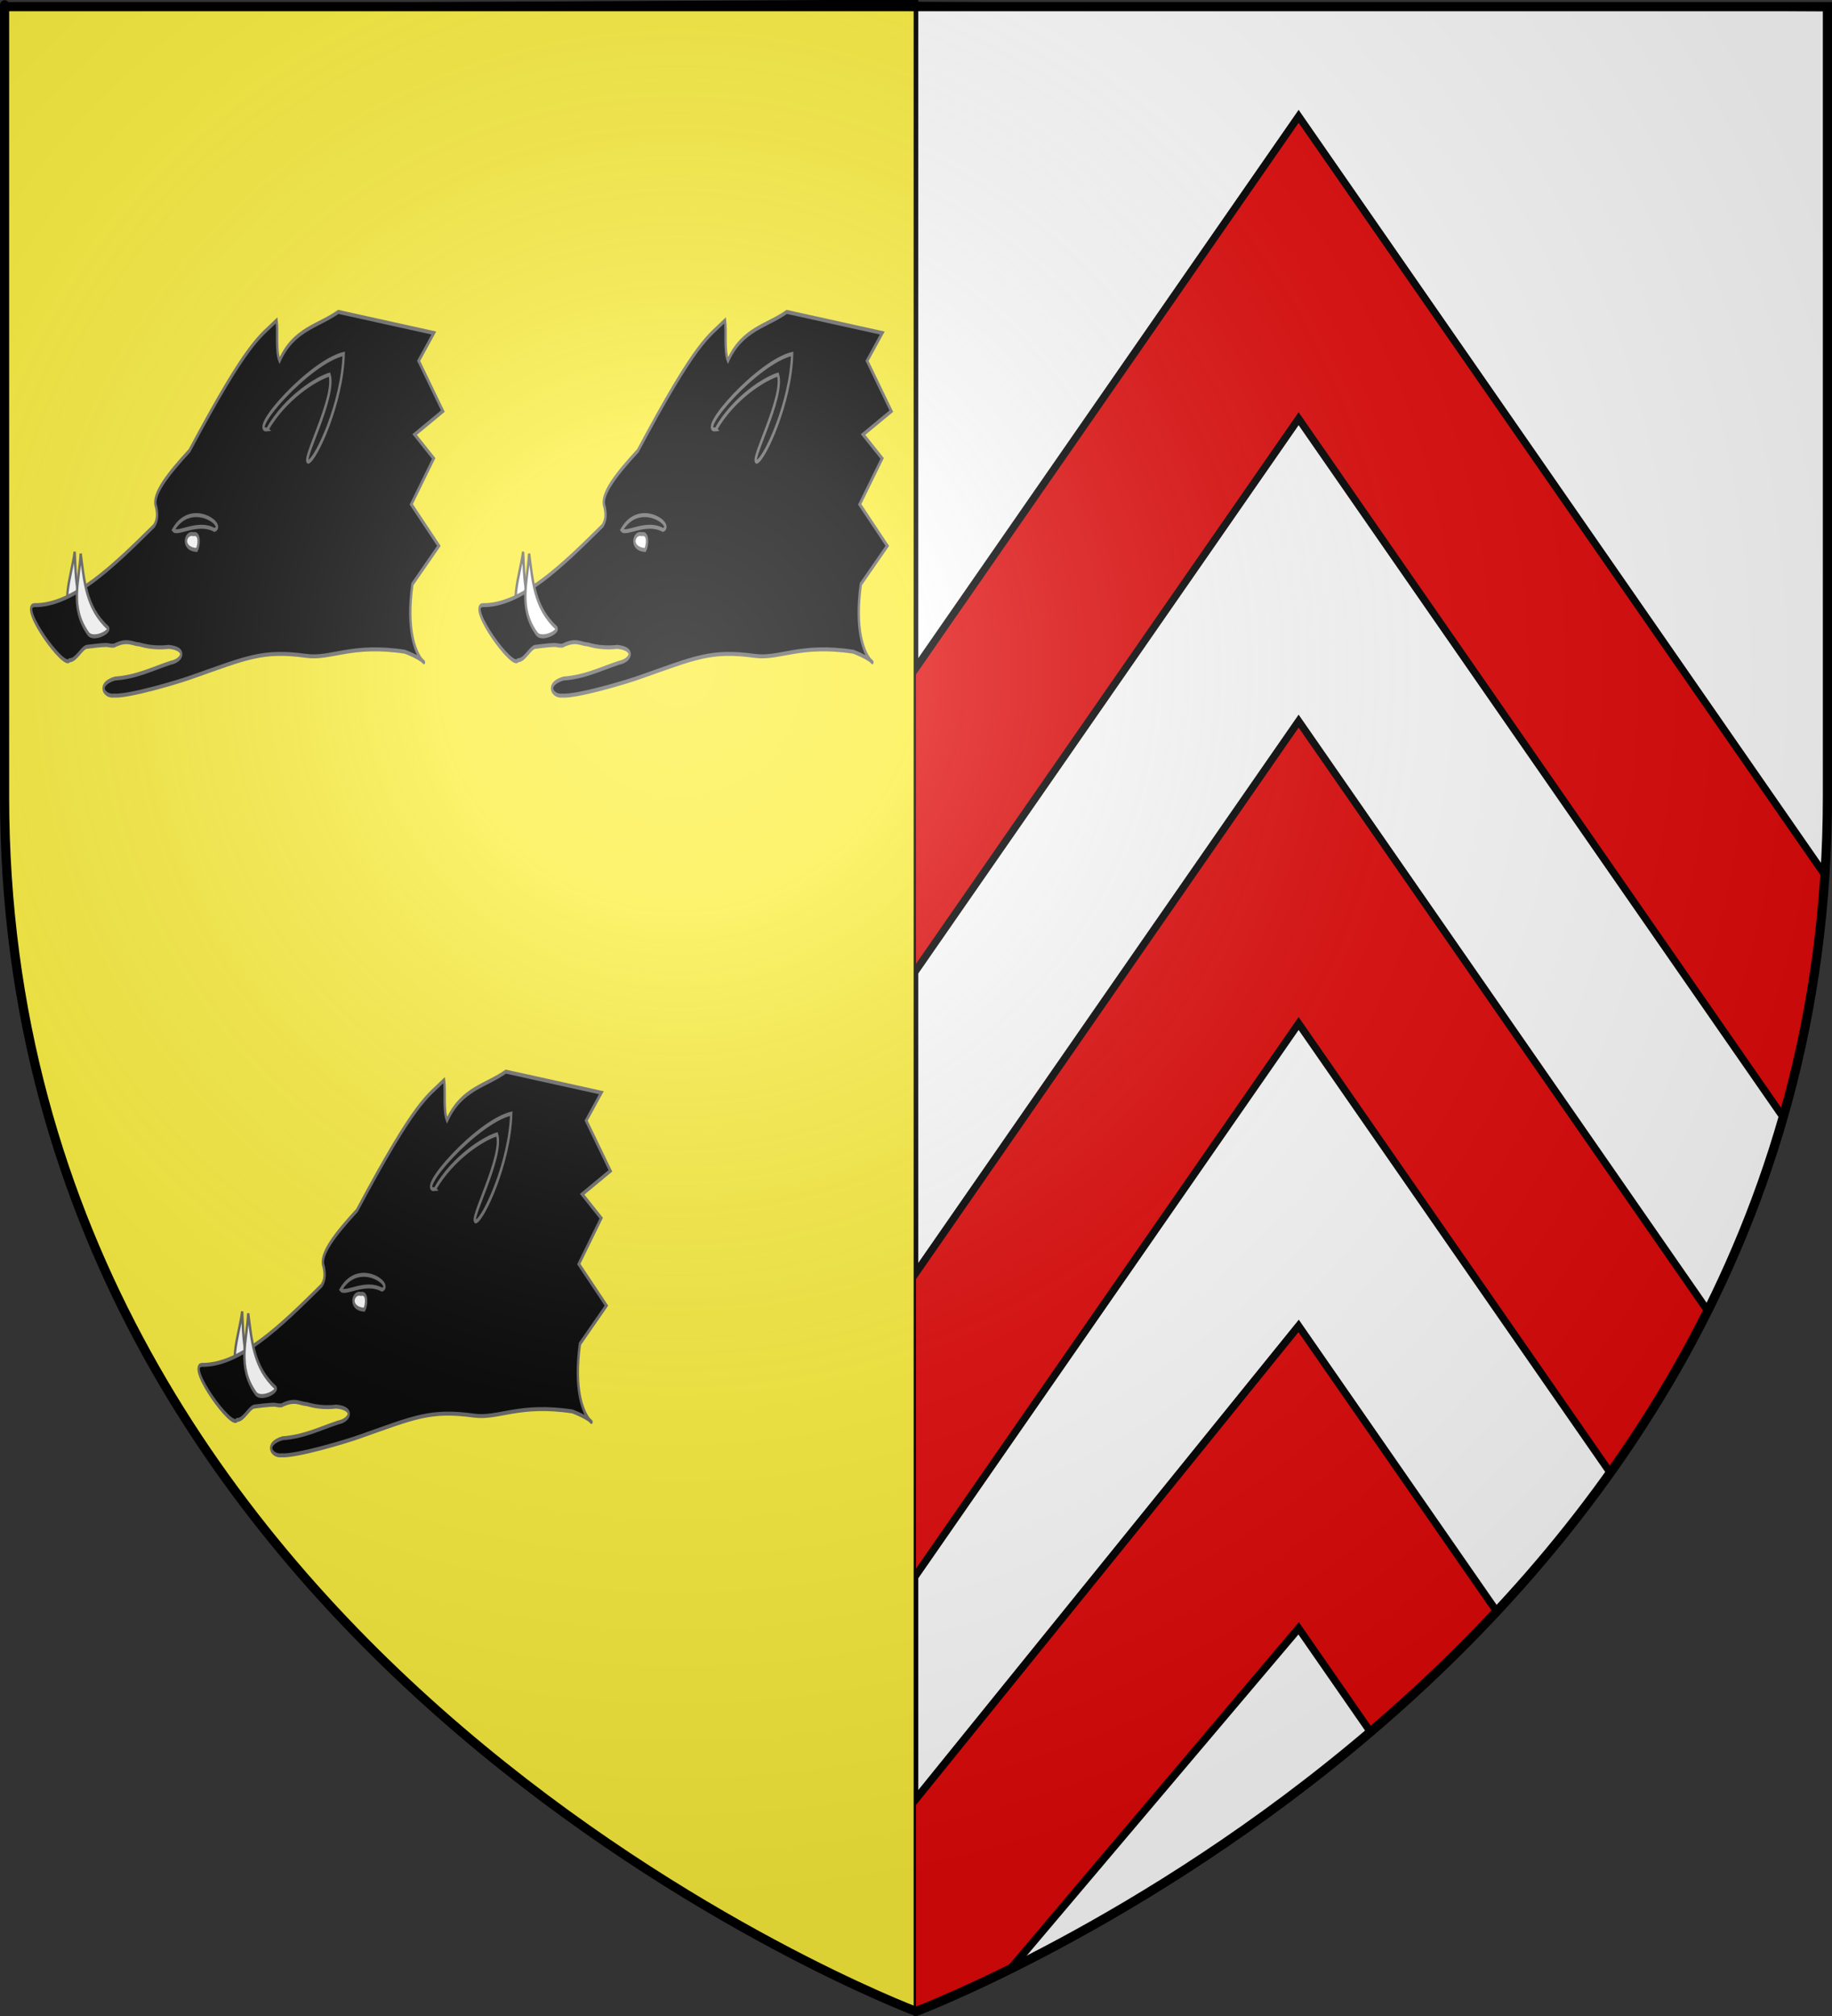 <?xml version="1.0" encoding="UTF-8" standalone="no"?>
<svg
   xmlns:dc="http://purl.org/dc/elements/1.1/"
   xmlns:cc="http://creativecommons.org/ns#"
   xmlns:rdf="http://www.w3.org/1999/02/22-rdf-syntax-ns#"
   xmlns:svg="http://www.w3.org/2000/svg"
   xmlns="http://www.w3.org/2000/svg"
   xmlns:xlink="http://www.w3.org/1999/xlink"
   xmlns:sodipodi="http://sodipodi.sourceforge.net/DTD/sodipodi-0.dtd"
   xmlns:inkscape="http://www.inkscape.org/namespaces/inkscape"
   height="660"
   width="600"
   version="1.0"
   id="svg2"
   sodipodi:version="0.32"
   inkscape:version="0.48.1 r9760"
   sodipodi:docname="Blason ville fr Glénay 79.svg"
   inkscape:export-filename="/Users/olivier/Desktop/Blason Rouge/Blason_Vide_3D.png"
   inkscape:export-xdpi="144"
   inkscape:export-ydpi="144"
   inkscape:output_extension="org.inkscape.output.svg.inkscape">
  <rect width="100%" height="100%" fill="#333333" stroke="none"/>
  <sodipodi:namedview
     inkscape:window-height="712"
     inkscape:window-width="1024"
     inkscape:pageshadow="2"
     inkscape:pageopacity="0.0"
     guidetolerance="10.0"
     gridtolerance="10.0"
     objecttolerance="10.0"
     borderopacity="1.0"
     bordercolor="#666666"
     pagecolor="#ffffff"
     id="base"
     showgrid="false"
     height="660px"
     inkscape:zoom="0.74830219"
     inkscape:cx="300"
     inkscape:cy="330.08027"
     inkscape:window-x="73"
     inkscape:window-y="0"
     inkscape:current-layer="g10778"
     showguides="true"
     inkscape:guide-bbox="true"
     inkscape:window-maximized="0" />
  <desc
     id="desc4">Flag of Canton of Valais (Wallis)</desc>
  <defs
     id="defs6">
    <linearGradient
       id="linearGradient2893">
      <stop
         style="stop-color:white;stop-opacity:0.314;"
         offset="0"
         id="stop2895" />
      <stop
         id="stop2897"
         offset="0.19"
         style="stop-color:white;stop-opacity:0.251;" />
      <stop
         style="stop-color:#6b6b6b;stop-opacity:0.125;"
         offset="0.6"
         id="stop2901" />
      <stop
         style="stop-color:black;stop-opacity:0.125;"
         offset="1"
         id="stop2899" />
    </linearGradient>
    <radialGradient
       inkscape:collect="always"
       xlink:href="#linearGradient2893"
       id="radialGradient3163"
       gradientUnits="userSpaceOnUse"
       gradientTransform="matrix(1.353,0,0,1.349,-77.629,-85.747)"
       cx="221.445"
       cy="226.331"
       fx="221.445"
       fy="226.331"
       r="300" />
    <clipPath
       clipPathUnits="userSpaceOnUse"
       id="clipPath46774">
      <path
         sodipodi:nodetypes="ccccc"
         d="m 119.382,668.115 c 0,-275.394 0,-327.798 0,-657.911 l 430.161,1.587 0,258.552 c 0,285.452 -430.161,397.772 -430.161,397.772 z"
         style="fill:none;stroke:#000000;stroke-width:1.801;stroke-linecap:butt;stroke-linejoin:miter;stroke-miterlimit:4;stroke-opacity:1;stroke-dasharray:none;display:inline"
         id="path46776"
         inkscape:connector-curvature="0" />
    </clipPath>
  </defs>
  <g
     inkscape:groupmode="layer"
     id="layer3"
     inkscape:label="Fond écu"
     style="display:inline">
    <path
       id="path2855"
       style="fill:#fcef3c;fill-opacity:1;fill-rule:evenodd;stroke:#000000;stroke-width:1.5;stroke-linecap:butt;stroke-linejoin:miter;stroke-opacity:1;stroke-miterlimit:4;stroke-dasharray:none"
       d="M 300,658.5 C 300,383.106 300,330.702 300,0.589 L 1.5,2.176 L 1.5,260.728 C 1.5,546.18 300,658.5 300,658.5 z"
       sodipodi:nodetypes="ccccc" />
    <g
       transform="matrix(1.455,0,0,1.378,-185.073,-415.312)"
       id="g3371"
       inkscape:label="Calque 1" />
    <path
       id="path4935"
       style="fill:#ffffff;fill-opacity:1;fill-rule:evenodd;stroke:#000000;stroke-width:1.5;stroke-linecap:butt;stroke-linejoin:miter;stroke-miterlimit:4;stroke-dasharray:none;stroke-opacity:1;display:inline"
       d="M 300,659.25 C 300,383.856 300,331.452 300,1.339 L 598.5,2.926 L 598.5,261.478 C 598.5,546.93 300,659.25 300,659.25 z"
       sodipodi:nodetypes="ccccc" />
    <g
       id="g46759"
       transform="matrix(0.694,0,0,1,217.158,-10.402)"
       style="fill:#e20909"
       clip-path="url(#clipPath46774)">
      <g
         style="fill:#e20909;display:inline"
         inkscape:label="Fond écu"
         id="layer3-6">
        <g
           transform="translate(0.434,-4.932)"
           id="g5231"
           style="fill:#e20909">
          <g
             style="fill:#e20909;display:inline"
             id="g1929"
             transform="translate(601.82,6.513)">
            <path
               id="path1979"
               d="m -302.317,46.901 -289.625,289.625 c 5.853,26.578 14.366,51.265 24.844,74.156 l 264.781,-264.781 264.781,264.781 c 10.478,-22.892 18.991,-47.579 24.844,-74.156 L -302.317,46.901 z"
               style="fill:#e20909;fill-opacity:1;fill-rule:nonzero;stroke:#000000;stroke-width:3;stroke-linecap:butt;stroke-linejoin:miter;stroke-miterlimit:4;stroke-opacity:1;stroke-dasharray:none;stroke-dashoffset:0;marker:none;visibility:visible;display:inline;overflow:visible"
               inkscape:connector-curvature="0" />
            <path
               id="path2001"
               d="m -302.317,244.901 -228.594,228.594 c 13.94,19.789 29.185,37.781 44.969,54.031 l 183.625,-183.625 183.625,183.625 c 15.784,-16.25 31.029,-34.242 44.969,-54.031 L -302.317,244.901 z"
               style="fill:#e20909;fill-opacity:1;fill-rule:nonzero;stroke:#000000;stroke-width:3;stroke-linecap:butt;stroke-linejoin:miter;stroke-miterlimit:4;stroke-opacity:1;stroke-dasharray:none;stroke-dashoffset:0;marker:none;visibility:visible;display:inline;overflow:visible"
               inkscape:connector-curvature="0" />
            <path
               id="path2023"
               d="m -302.317,442.901 -281.122,241.07 c 20.533,16.091 40.622,29.471 58.656,40.344 l 222.466,-182.413 72.75,72.75 c 18.034,-10.873 38.123,-24.253 58.656,-40.344 z"
               style="fill:#e20909;fill-opacity:1;fill-rule:nonzero;stroke:#000000;stroke-width:3;stroke-linecap:butt;stroke-linejoin:miter;stroke-miterlimit:4;stroke-opacity:1;stroke-dasharray:none;stroke-dashoffset:0;marker:none;visibility:visible;display:inline;overflow:visible"
               inkscape:connector-curvature="0"
               sodipodi:nodetypes="ccccccc" />
          </g>
          <g
             id="g5237"
             inkscape:label="Calque 1"
             transform="matrix(0.527,-0.529,0.528,0.529,-200.789,218.336)"
             style="fill:#e20909">
            <g
               id="g10974"
               transform="translate(-366.673,-377.115)"
               style="fill:#e20909" />
          </g>
        </g>
      </g>
      <g
         inkscape:label="Meubles"
         id="layer4-6"
         style="fill:#e20909" />
      <g
         inkscape:label="Reflet final"
         id="layer2-1"
         style="fill:#e20909" />
      <g
         inkscape:label="Contour final"
         id="layer1-3"
         style="fill:#e20909" />
    </g>
    <g
       id="g49619"
       transform="matrix(0.224,0,0,0.378,-7.759,39.893)">
      <g
         style="display:inline"
         inkscape:label="Fond écu"
         id="layer3-60" />
      <g
         style="display:inline"
         inkscape:label="Meubles"
         id="layer4-9">
        <g
           transform="translate(-62.857,-493.791)"
           inkscape:label="Calque 1"
           id="g6475">
          <g
             id="g6477"
             style="display:inline"
             transform="translate(62.857,493.791)">
            <g
               id="g5810" />
            <g
               id="g6515" />
          </g>
          <rect
             style="fill:#ff0000;fill-opacity:1;stroke-width:5.394;stroke-miterlimit:4;stroke-dasharray:none"
             id="rect4632"
             width="0"
             height="45.714"
             x="314.286"
             y="686.648" />
        </g>
        <g
           style="fill:#000000;fill-opacity:1;stroke:#666666;stroke-opacity:1"
           inkscape:label="Calque 1"
           id="g4140"
           transform="matrix(2.954,0,0,2.954,-197.751,-1092.679)">
          <g
             style="fill:#000000;fill-opacity:1;stroke:#666666;stroke-opacity:1"
             id="g10778">
            <path
               sodipodi:nodetypes="cccc"
               id="path9889"
               d="m 115.625,495.974 c 0.677,7.896 0.247,15.921 10.479,22.695 0.897,1.308 -7.573,3.048 -9.895,1.045 -8.408,-8.536 -2.248,-15.968 -0.584,-23.74 z"
               style="fill:#ffffff;fill-opacity:1;fill-rule:evenodd;stroke:#666666;stroke-width:1.165;stroke-linecap:butt;stroke-linejoin:miter;stroke-miterlimit:4;stroke-opacity:1;stroke-dasharray:none;stroke-dashoffset:0;marker:none;visibility:visible;display:inline;overflow:visible"
               inkscape:connector-curvature="0" />
            <path
               sodipodi:nodetypes="ccccccccccccccccscccccccccc"
               id="path7702"
               d="m 95.446,511.597 c 19.164,0.273 39.609,-11.604 59.52,-23.304 1.908,-1.845 1.615,-3.69 0.97,-5.536 -2.3,-3.467 5.988,-9.663 16.486,-16.429 29.406,-32.634 34.646,-33.194 43.155,-38.214 0.74,3.392 -0.518,8.844 1.455,11.786 7.115,-9.327 19.092,-10.061 29.093,-14.286 l 47.271,6.191 -7.531,8.169 12.008,14.737 -13.98,6.86 9.437,7.012 -11.113,13.459 13.678,12.179 -13.099,11.209 c -6.242,26.808 18.471,24.946 -3.697,19.826 -26.552,-2.396 -36.602,2.207 -48.855,1.211 -21.552,-1.752 -29.367,0.522 -55.76,6.021 -7.438,1.633 -32.328,5.962 -39.397,5.625 -4.773,0.387 -8.871,-3.333 0.485,-5 10.717,-0.44 18.678,-2.909 27.639,-4.643 5.755,-0.674 8.274,-4.096 -0.97,-4.643 -4.849,0.325 -9.698,0.15 -14.547,-0.714 -3.847,-0.143 -5.857,-1.638 -12.607,0.357 -4.511,0.118 0.493,-0.699 -13.577,0.357 -2.559,0.406 -5.194,3.982 -8.486,3.929 -2.291,2.876 -24.667,-15.431 -17.577,-16.161 z"
               style="fill:#000000;fill-opacity:1;fill-rule:evenodd;stroke:#666666;stroke-width:1.165;stroke-linecap:butt;stroke-linejoin:miter;stroke-miterlimit:4;stroke-opacity:1;stroke-dasharray:none;stroke-dashoffset:0;marker:none;visibility:visible;display:inline;overflow:visible"
               inkscape:connector-curvature="0" />
            <path
               sodipodi:nodetypes="cccc"
               id="path9881"
               d="m 118.6,496.508 c 1.77,7.803 2.458,15.819 13.577,21.786 1.074,1.233 -7.109,3.602 -9.698,1.786 -9.55,-7.857 -4.455,-15.714 -3.879,-23.571 z"
               style="fill:#ffffff;fill-opacity:1;fill-rule:evenodd;stroke:#666666;stroke-width:1.165;stroke-linecap:butt;stroke-linejoin:miter;stroke-miterlimit:4;stroke-opacity:1;stroke-dasharray:none;stroke-dashoffset:0;marker:none;visibility:visible;display:inline;overflow:visible"
               inkscape:connector-curvature="0" />
            <path
               sodipodi:nodetypes="ccc"
               id="path9883"
               d="m 164.421,489.544 c 8.88,-9.131 26.509,-1.243 20.365,0 -8.243,-2.768 -18.426,1.642 -20.365,0 z"
               style="fill:#000000;fill-opacity:1;fill-rule:evenodd;stroke:#666666;stroke-width:1.165;stroke-linecap:butt;stroke-linejoin:miter;stroke-miterlimit:4;stroke-opacity:1;stroke-dasharray:none;stroke-dashoffset:0;marker:none;visibility:visible;display:inline;overflow:visible"
               inkscape:connector-curvature="0" />
            <path
               sodipodi:nodetypes="ccc"
               id="path9885"
               d="m 176.059,495.436 c 1.297,-1.508 1.633,-5.18 -1.697,-4.643 -3.937,-0.741 -6.323,4.317 1.697,4.643 z"
               style="fill:#ffffff;fill-opacity:1;fill-rule:evenodd;stroke:#666666;stroke-width:1.165;stroke-linecap:butt;stroke-linejoin:miter;stroke-miterlimit:4;stroke-opacity:1;stroke-dasharray:none;stroke-dashoffset:0;marker:none;visibility:visible;display:inline;overflow:visible"
               inkscape:connector-curvature="0" />
            <path
               sodipodi:nodetypes="ccccc"
               id="path9887"
               d="m 210.971,460.079 c -9.658,0.756 20.776,-19.731 37.821,-22.143 -0.654,14.34 -13.767,30.931 -17.456,31.607 -4.054,0.426 13.875,-19.088 10.425,-25.536 -6.382,1.142 -21.746,6.672 -30.79,16.071 z"
               style="fill:#000000;fill-opacity:1;fill-rule:evenodd;stroke:#666666;stroke-width:1.165;stroke-linecap:butt;stroke-linejoin:miter;stroke-miterlimit:4;stroke-opacity:1;stroke-dasharray:none;stroke-dashoffset:0;marker:none;visibility:visible;display:inline;overflow:visible"
               inkscape:connector-curvature="0" />
            <use
               x="0"
               y="0"
               xlink:href="#path9889"
               id="use49638"
               transform="translate(221.953,0)"
               width="600"
               height="660" />
            <use
               x="0"
               y="0"
               xlink:href="#path7702"
               id="use49640"
               transform="translate(221.953,0)"
               width="600"
               height="660" />
            <use
               x="0"
               y="0"
               xlink:href="#path9881"
               id="use49642"
               transform="translate(221.953,0)"
               width="600"
               height="660" />
            <use
               x="0"
               y="0"
               xlink:href="#path9883"
               id="use49644"
               transform="translate(221.953,0)"
               width="600"
               height="660" />
            <use
               x="0"
               y="0"
               xlink:href="#path9885"
               id="use49646"
               transform="translate(221.953,0)"
               width="600"
               height="660" />
            <use
               x="0"
               y="0"
               xlink:href="#path9887"
               id="use49648"
               transform="translate(221.953,0)"
               width="600"
               height="660" />
            <use
               x="0"
               y="0"
               xlink:href="#path9889"
               id="use49650"
               transform="translate(82.915,222.743)"
               width="600"
               height="660" />
            <use
               x="0"
               y="0"
               xlink:href="#path7702"
               id="use49652"
               transform="translate(82.915,222.743)"
               width="600"
               height="660" />
            <use
               x="0"
               y="0"
               xlink:href="#path9881"
               id="use49654"
               transform="translate(82.915,222.743)"
               width="600"
               height="660" />
            <use
               x="0"
               y="0"
               xlink:href="#path9883"
               id="use49656"
               transform="translate(82.915,222.743)"
               width="600"
               height="660" />
            <use
               x="0"
               y="0"
               xlink:href="#path9885"
               id="use49658"
               transform="translate(82.915,222.743)"
               width="600"
               height="660" />
            <use
               x="0"
               y="0"
               xlink:href="#path9887"
               id="use49660"
               transform="translate(82.915,222.743)"
               width="600"
               height="660" />
          </g>
        </g>
      </g>
      <g
         style="display:inline"
         inkscape:label="Reflet final"
         id="layer2-9" />
      <g
         style="display:inline"
         inkscape:label="Contour final"
         id="layer1-8" />
    </g>
  </g>
  <g
     inkscape:groupmode="layer"
     id="layer4"
     inkscape:label="Meubles"
     sodipodi:insensitive="true" />
  <g
     inkscape:groupmode="layer"
     id="layer2"
     inkscape:label="Reflet final"
     sodipodi:insensitive="true">
    <path
       sodipodi:nodetypes="cccccc"
       d="M 300,658.5 C 300,658.5 598.5,546.18 598.5,260.728 C 598.5,-24.723 598.5,2.176 598.5,2.176 L 1.5,2.176 L 1.5,260.728 C 1.5,546.18 300,658.5 300,658.5 z "
       style="opacity:1;fill:url(#radialGradient3163);fill-opacity:1;fill-rule:evenodd;stroke:none;stroke-width:1px;stroke-linecap:butt;stroke-linejoin:miter;stroke-opacity:1"
       id="path2875"
       inkscape:export-xdpi="144"
       inkscape:export-ydpi="144" />
  </g>
  <g
     inkscape:groupmode="layer"
     id="layer1"
     inkscape:label="Contour final"
     sodipodi:insensitive="true">
    <path
       sodipodi:nodetypes="cccccc"
       d="M 300,658.5 C 300,658.5 1.5,546.18 1.5,260.728 C 1.5,-24.723 1.5,2.176 1.5,2.176 L 598.5,2.176 L 598.5,260.728 C 598.5,546.18 300,658.5 300,658.5 z "
       style="opacity:1;fill:none;fill-opacity:1;fill-rule:evenodd;stroke:#000000;stroke-width:3;stroke-linecap:butt;stroke-linejoin:miter;stroke-miterlimit:4;stroke-dasharray:none;stroke-opacity:1"
       id="path1411"
       inkscape:export-xdpi="144"
       inkscape:export-ydpi="144" />
  </g>
</svg>

